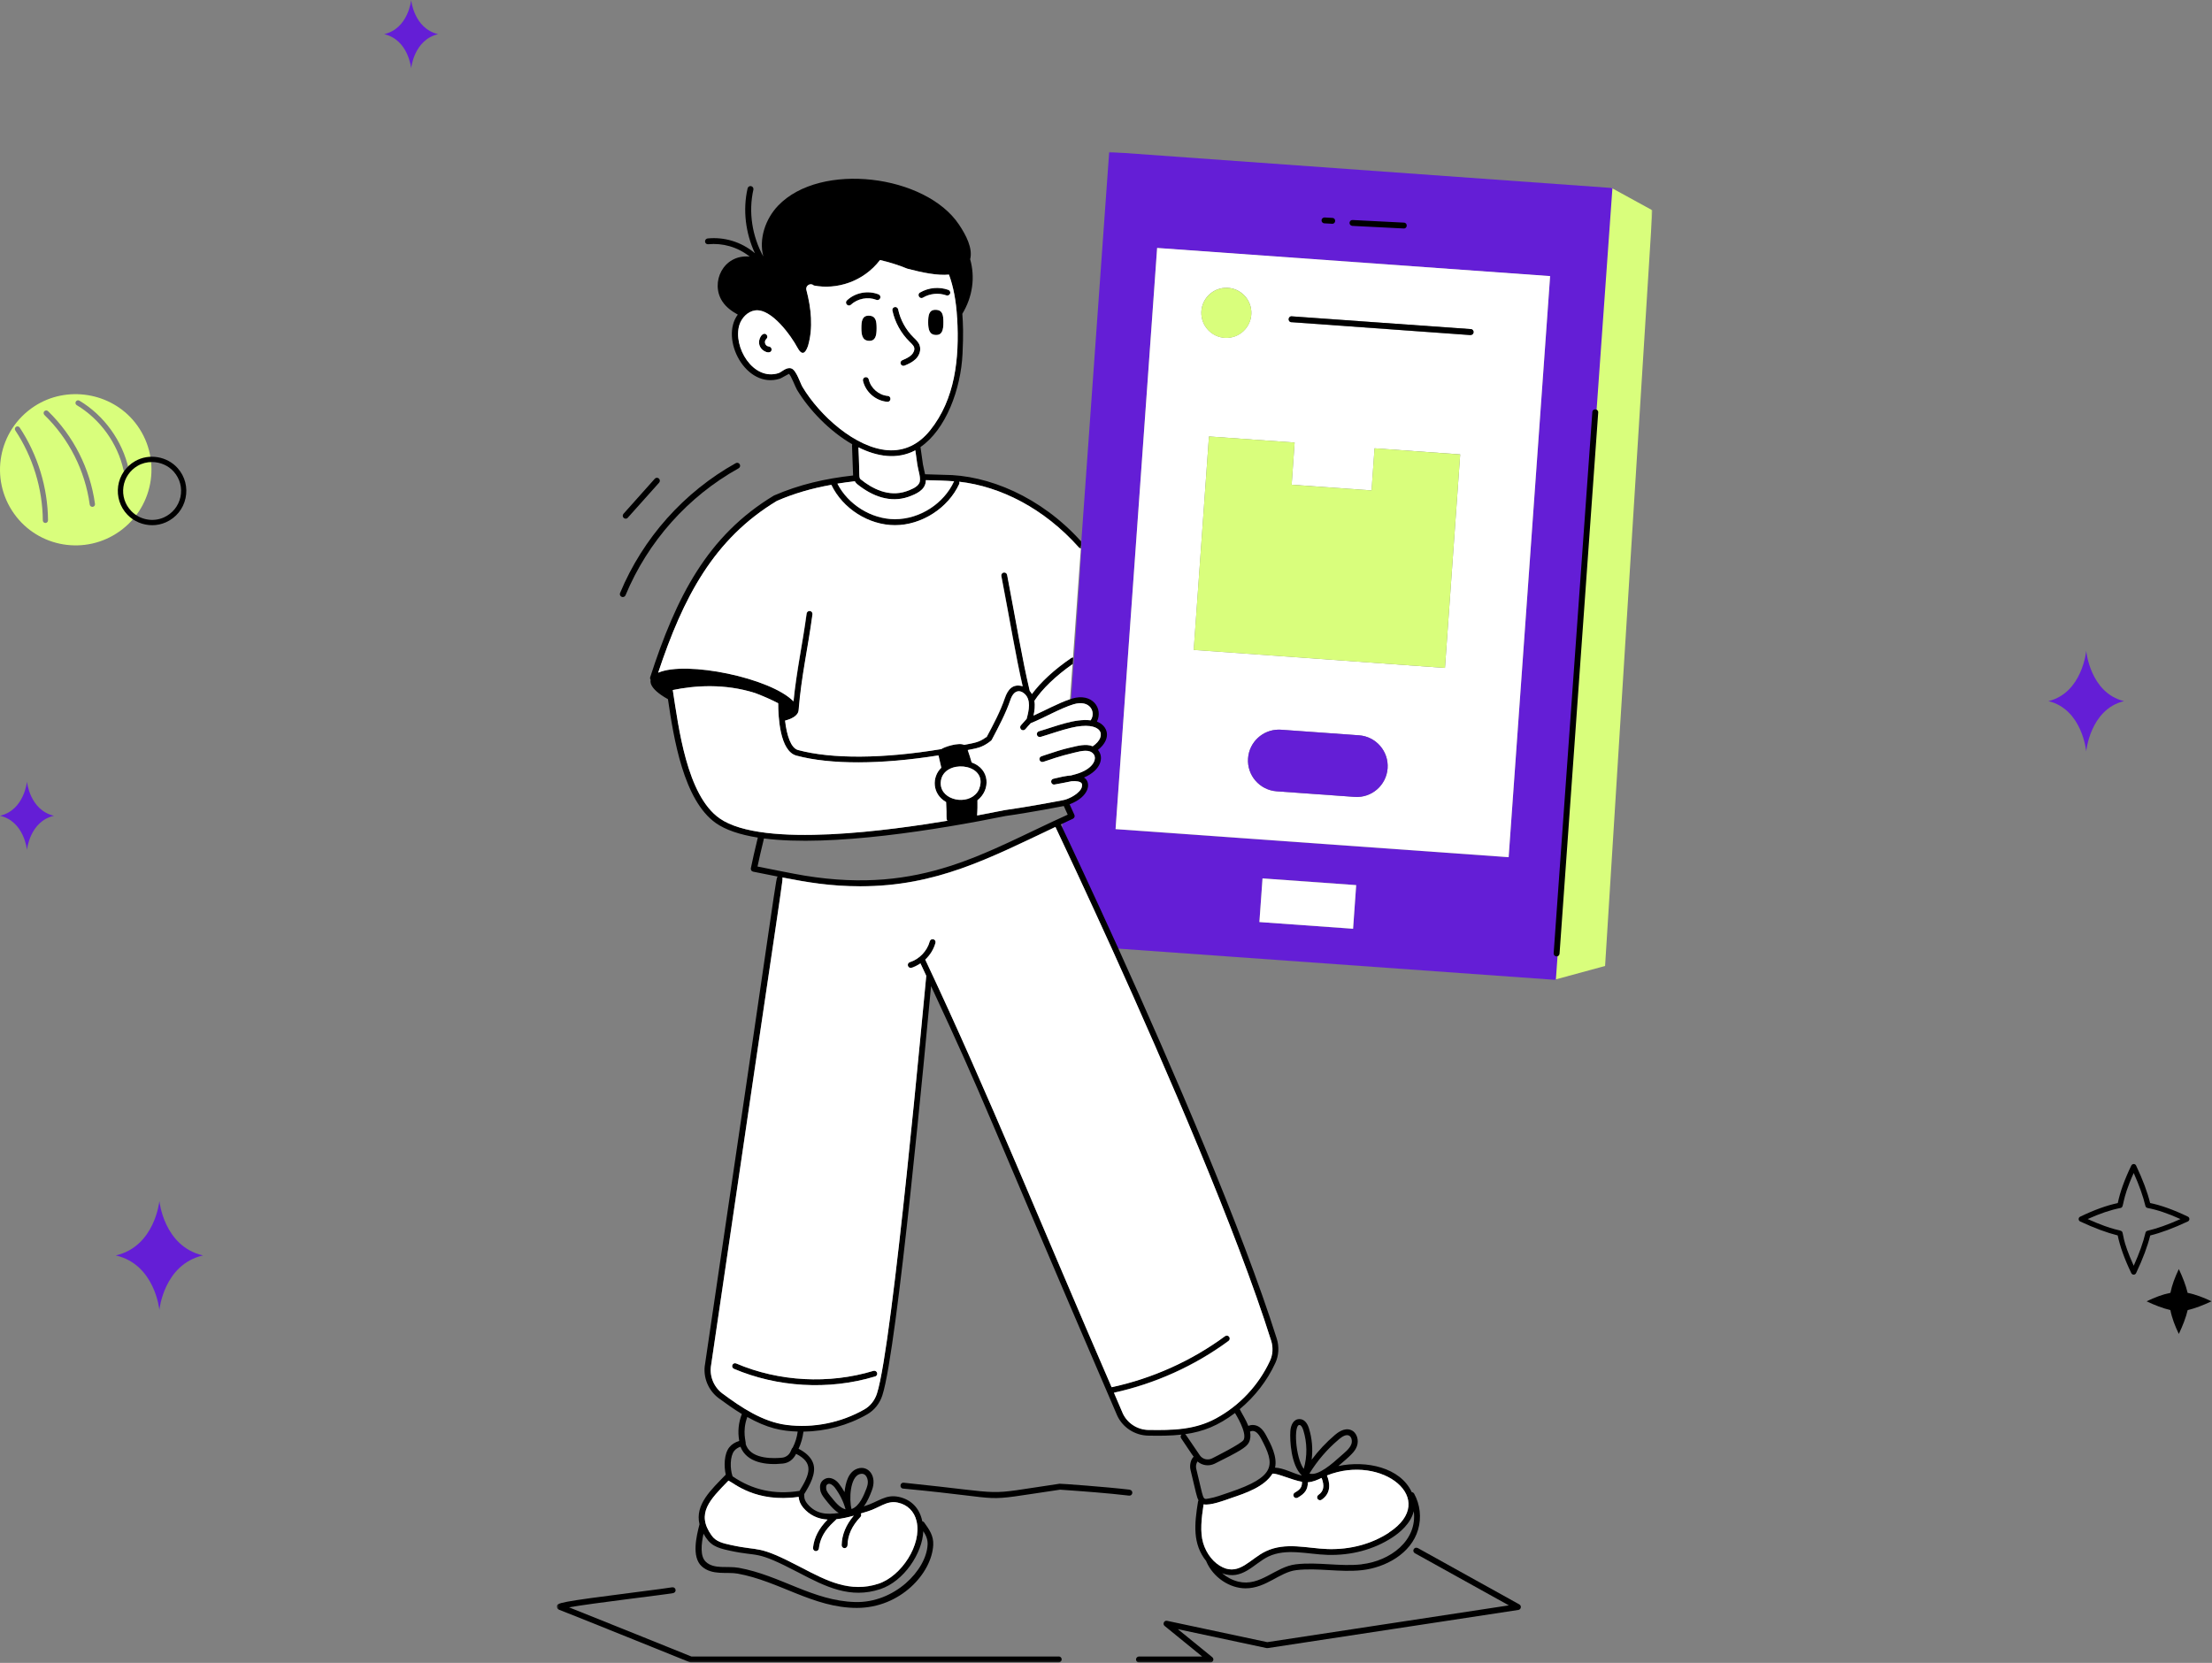 <svg width="1161" height="873" viewBox="0 0 1161 873" fill="none" xmlns="http://www.w3.org/2000/svg">
<rect x="0" y="0" width="1161" height="873" fill="#808080" stroke="none"/>
<path d="M1118.65 668.414C1115.09 661.016 1112.76 654.515 1111.5 648.596C1105.7 647.139 1099.24 644.74 1091.8 641.266C1090.75 640.773 1090.73 639.248 1091.8 638.755C1099.2 635.191 1105.68 632.859 1111.55 631.604C1112.8 625.641 1115.13 619.184 1118.65 611.899C1119.17 610.845 1120.67 610.845 1121.16 611.899C1124.68 619.364 1127.1 625.82 1128.53 631.581C1134.36 632.792 1140.84 635.123 1148.35 638.733C1149.4 639.226 1149.4 640.75 1148.35 641.243C1140.68 644.83 1134.38 647.184 1128.58 648.619C1127.14 654.38 1124.79 660.679 1121.16 668.391C1120.67 669.445 1119.14 669.467 1118.65 668.391V668.414ZM1095.72 639.988C1124.21 652.744 1107.24 636.513 1119.91 664.513C1122.91 657.855 1124.88 652.295 1126.09 647.184C1126.2 646.668 1126.61 646.265 1127.12 646.153C1132.25 644.942 1137.81 642.969 1144.45 640.01C1137.92 637.051 1132.25 635.146 1127.14 634.182C1126.61 634.07 1126.18 633.666 1126.05 633.128C1124.84 628.039 1122.82 622.345 1119.91 615.822C1113.09 630.842 1115.15 633.756 1113 634.182C1107.85 635.191 1102.16 637.096 1095.72 640.01V639.988Z" fill="black"/>
<path d="M1160.74 683.188C1156.43 685.206 1152.24 686.864 1148.23 687.806C1147.29 691.819 1145.61 696.033 1143.59 700.315C1141.55 696.078 1139.94 691.864 1139.16 687.784C1135.14 686.842 1130.95 685.206 1126.67 683.188C1130.91 681.148 1135.1 679.534 1139.18 678.749C1139.98 674.669 1141.58 670.477 1143.59 666.263C1145.61 670.544 1147.27 674.759 1148.21 678.749C1152.29 679.534 1156.5 681.17 1160.74 683.188Z" fill="black"/>
<path d="M70.833 221.767C58.193 205.94 34.973 202.219 18.033 213.315C-0.997 225.78 -5.677 251.381 7.413 269.718C20.113 287.54 44.923 291.687 62.833 278.909C81.293 265.728 85.103 239.678 70.833 221.767ZM23.833 274.56C23.073 274.56 22.473 273.955 22.473 273.193C22.353 256.581 17.223 239.813 8.033 225.981C7.613 225.354 7.793 224.502 8.413 224.076C9.043 223.65 9.893 223.829 10.323 224.457C19.803 238.737 25.093 256.043 25.203 273.171C25.203 273.933 24.593 274.56 23.833 274.56ZM48.643 266.087C48.643 266.087 48.513 266.087 48.463 266.087C47.793 266.087 47.183 265.593 47.093 264.898C44.653 247.076 36.203 230.353 23.293 217.844C22.763 217.306 22.733 216.431 23.273 215.893C23.813 215.355 24.683 215.333 25.223 215.871C38.583 228.828 47.323 246.112 49.853 264.54C49.963 265.302 49.433 265.997 48.693 266.087H48.643ZM66.483 247.883C66.483 247.883 66.283 247.906 66.193 247.906C65.563 247.906 64.983 247.457 64.843 246.83C61.773 232.819 52.593 220.063 40.283 212.71C39.633 212.329 39.413 211.477 39.813 210.827C40.193 210.177 41.043 209.953 41.693 210.356C54.653 218.09 64.313 231.518 67.533 246.269C67.693 247.009 67.223 247.749 66.483 247.906V247.883Z" fill="#D9FE7C"/>
<path d="M79.903 275.726C75.093 275.726 70.273 273.798 66.863 270.212C62.983 266.154 61.243 260.662 62.023 255.147C62.833 249.655 66.052 244.88 70.922 242.1C78.183 237.93 87.793 239.544 93.313 245.844C97.123 250.193 98.593 255.932 97.383 261.536C96.173 267.163 92.433 271.781 87.123 274.179C84.833 275.211 82.373 275.726 79.903 275.726ZM79.722 242.571C77.172 242.571 74.593 243.198 72.313 244.521C68.213 246.875 65.453 250.91 64.783 255.55C64.103 260.213 65.583 264.854 68.883 268.284C73.253 272.857 80.263 274.247 86.003 271.646C90.503 269.606 93.662 265.706 94.703 260.953C95.733 256.201 94.473 251.358 91.243 247.682C88.333 244.342 84.053 242.571 79.773 242.571H79.722Z" fill="black"/>
<path d="M1094.98 341.657C1094.98 341.657 1092.99 363.719 1075.15 368.086C1092.99 372.424 1094.98 394.514 1094.98 394.514C1094.98 394.514 1096.96 372.453 1114.8 368.086C1096.96 363.719 1094.98 341.657 1094.98 341.657Z" fill="#641ED6"/>
<path d="M215.803 0C215.803 0 214.383 14.97 201.643 17.934C214.383 20.878 215.803 35.867 215.803 35.867C215.803 35.867 217.223 20.897 229.963 17.934C217.223 14.97 215.803 0 215.803 0Z" fill="#641ED6"/>
<path d="M83.653 630.481C83.653 630.481 81.363 654.371 60.753 659.1C81.363 663.798 83.653 687.718 83.653 687.718C83.653 687.718 85.943 663.828 106.543 659.1C85.943 654.371 83.653 630.481 83.653 630.481Z" fill="#641ED6"/>
<path d="M14.153 410.341C14.153 410.341 12.743 425.311 0.003 428.274C12.743 431.218 14.153 446.208 14.153 446.208C14.153 446.208 15.573 431.238 28.313 428.274C15.573 425.311 14.153 410.341 14.153 410.341Z" fill="#641ED6"/>
<mask id="mask0_1_51" style="mask-type:luminance" maskUnits="userSpaceOnUse" x="292" y="79" width="576" height="794">
<path d="M867.273 79.748H292.273V872.748H867.273V79.748Z" fill="white"/>
</mask>
<g mask="url(#mask0_1_51)">
<path d="M867.273 110.404L842.453 507.132L816.003 514.33L845.733 98.599L867.273 110.404Z" fill="#D9FE7C"/>
<path d="M582.173 79.748L567.553 284.205V284.281V284.662V284.814V284.967V285.043C567.553 285.043 567.553 285.233 567.553 285.348V285.462V285.728C567.553 285.805 567.553 285.881 567.553 285.957C567.553 286.033 567.553 286.109 567.553 286.185C567.553 286.262 567.553 286.338 567.553 286.452C567.553 286.528 567.553 286.604 567.553 286.719C567.553 286.757 567.553 286.795 567.553 286.871V287.023C567.553 287.023 567.553 287.099 567.553 287.176C567.553 287.442 567.513 287.747 567.483 288.051C567.483 288.204 567.483 288.356 567.483 288.508C567.483 288.775 567.483 289.041 567.443 289.308C567.443 289.46 567.443 289.575 567.443 289.727C567.443 289.727 567.443 289.803 567.443 289.841C567.443 289.955 567.443 290.07 567.443 290.184C567.403 290.869 567.323 291.669 567.283 292.507C567.283 292.659 567.283 292.812 567.283 293.002C567.213 294.03 567.133 295.173 567.023 296.467C567.023 296.582 567.023 296.734 567.023 296.848C567.023 297.229 566.983 297.648 566.943 298.067C566.943 298.448 566.903 298.866 566.873 299.285C566.873 299.438 566.873 299.59 566.873 299.742C566.873 300.199 566.793 300.656 566.753 301.113C566.753 301.532 566.683 301.989 566.683 302.446C566.683 302.636 566.683 302.865 566.643 303.055C566.643 303.208 566.643 303.398 566.643 303.55C566.643 304.007 566.563 304.464 566.523 304.921C566.523 305.264 566.493 305.645 566.453 305.988C566.453 306.254 566.453 306.521 566.413 306.787C566.413 306.978 566.413 307.168 566.373 307.358C566.373 307.663 566.373 307.93 566.303 308.234C566.303 308.615 566.263 308.996 566.223 309.415C566.143 310.557 566.073 311.738 565.953 312.956C565.953 313.033 565.953 313.109 565.953 313.147C565.953 313.566 565.883 314.023 565.883 314.48C565.843 315.089 565.803 315.698 565.763 316.308C565.763 316.612 565.723 316.955 565.693 317.26C565.653 317.945 565.573 318.63 565.533 319.354C565.533 319.811 565.463 320.306 565.423 320.801C565.343 321.867 565.273 322.972 565.193 324.114C565.193 324.571 565.123 325.066 565.083 325.561C565.083 325.714 565.083 325.828 565.083 325.98C565.043 326.628 565.003 327.313 564.923 327.998C564.893 328.76 564.813 329.56 564.773 330.359C564.773 330.931 564.703 331.464 564.663 332.035C564.663 332.34 564.623 332.644 564.583 332.987C564.583 333.52 564.513 334.053 564.473 334.586C564.433 335.348 564.353 336.072 564.323 336.871C564.323 337.214 564.283 337.519 564.243 337.861C564.243 338.204 564.203 338.547 564.163 338.89C564.163 339.232 564.133 339.575 564.093 339.918C564.093 340.261 564.053 340.603 564.013 340.946C564.013 341.289 563.973 341.631 563.943 342.012C563.713 344.945 563.523 348.029 563.293 351.228C563.253 351.875 563.213 352.561 563.143 353.208C563.143 353.322 563.143 353.398 563.143 353.513C563.103 354.198 563.023 354.922 562.983 355.607C562.983 355.683 562.983 355.76 562.983 355.874C562.953 356.597 562.873 357.321 562.833 358.082C562.683 360.177 562.533 362.309 562.373 364.556C562.303 365.432 562.263 366.27 562.183 367.146C562.183 367.679 562.113 368.25 562.073 368.821C562.563 368.669 563.063 368.517 563.553 368.364C574.143 365.127 578.293 374.457 573.913 379.712L573.683 379.903C582.623 383.825 581.293 388.776 574.023 393.536C579.163 396.354 577.833 404.998 564.283 408.426C563.823 408.54 563.363 408.654 562.873 408.768C567.063 408.464 570.823 409.301 569.873 413.643C569.073 417.07 563.713 420.497 559.793 421.449C560.813 423.734 561.883 426.133 563.023 428.57C561.233 429.408 559.443 430.246 557.653 431.084L557.543 432.874V433.293L557.313 436.453C565.723 454.199 575.473 475.258 585.783 497.954L587.543 498.068L816.613 514.443L817.483 502.219L838.003 215.05L846.303 98.712L582.173 79.748ZM710.183 487.596L661.003 484.055L662.643 461.13L711.823 464.671L710.183 487.596ZM791.833 450.048L585.523 435.311L607.333 130.205L813.603 144.981L791.833 450.048Z" fill="#641ED6"/>
<path d="M662.653 461.173L661.013 484.077L710.183 487.594L711.813 464.69L662.653 461.173Z" fill="white"/>
<path d="M607.333 130.167L585.523 435.272L791.833 450.01L813.603 144.942L607.333 130.167ZM642.843 151.112C650.113 150.655 656.323 156.176 656.773 163.412C657.233 170.647 651.713 176.93 644.483 177.349C637.213 177.806 631.003 172.285 630.553 165.049C630.093 157.776 635.613 151.569 642.843 151.112ZM728.303 403.36C727.653 412.271 719.923 419.012 710.983 418.364L670.063 415.432C661.153 414.785 654.413 407.054 655.063 398.105C655.673 389.575 662.793 383.063 671.203 383.063C671.583 383.063 672.003 383.063 672.383 383.101L713.303 386.034C722.213 386.681 728.943 394.411 728.303 403.36ZM758.413 350.656L626.553 341.212L634.543 229.14L679.503 232.338L677.943 254.464L719.893 257.472L721.453 235.347L766.403 238.546L758.413 350.618V350.656ZM771.883 175.902C770.213 175.902 786.803 176.969 677.793 169.162C675.733 169.01 676.003 165.887 678.013 166.077L772.003 172.78C773.973 172.932 773.863 175.864 771.883 175.864V175.902Z" fill="white"/>
<path d="M766.403 238.584L758.413 350.656L626.513 341.212L634.543 229.14L679.503 232.338L677.943 254.502L719.853 257.472L721.453 235.347L766.403 238.584Z" fill="#D9FE7C"/>
<path d="M728.303 403.361C727.653 412.272 719.923 419.012 710.983 418.365L670.063 415.432C661.153 414.785 654.413 407.054 655.063 398.105C655.673 389.575 662.793 383.063 671.203 383.063C671.583 383.063 672.003 383.063 672.383 383.102L713.303 386.034C722.213 386.681 728.943 394.412 728.303 403.361Z" fill="#641ED6"/>
<path d="M644.483 177.388C637.213 177.845 631.003 172.323 630.553 165.088C630.093 157.815 635.613 151.607 642.843 151.15C650.113 150.693 656.323 156.215 656.773 163.451C657.233 170.686 651.713 176.969 644.483 177.388Z" fill="#D9FE7C"/>
<path d="M326.873 313.451C327.483 313.451 328.053 313.109 328.323 312.499C340.003 284.358 361.053 260.671 387.663 245.858C388.423 245.439 388.693 244.487 388.273 243.763C387.853 243.001 386.903 242.735 386.173 243.154C358.963 258.348 337.413 282.53 325.463 311.319C325.043 312.347 325.803 313.451 326.913 313.451H326.873Z" fill="black"/>
<path d="M329.503 271.792L345.943 253.398C346.513 252.751 346.443 251.799 345.833 251.228C345.183 250.657 344.233 250.695 343.663 251.342L327.253 269.735C326.683 270.383 326.723 271.335 327.373 271.906C328.013 272.477 328.963 272.439 329.543 271.792H329.503Z" fill="black"/>
<path d="M695.103 117.258C695.523 117.258 693.583 117.182 699.253 117.486C701.233 117.486 701.313 114.516 699.333 114.402L695.263 114.173C694.423 114.135 693.663 114.783 693.623 115.621C693.583 116.458 694.233 117.22 695.073 117.258H695.103Z" fill="black"/>
<path d="M709.803 118.591C746.833 120.457 734.083 119.81 736.823 119.962C738.803 119.962 738.883 116.992 736.903 116.878L709.953 115.507C709.073 115.431 708.393 116.116 708.313 116.954C708.283 117.792 708.923 118.515 709.803 118.591Z" fill="black"/>
<path d="M677.793 169.163C675.733 169.011 676.003 165.888 678.013 166.079L771.993 172.781C773.973 172.933 773.863 175.865 771.883 175.865C770.213 175.865 786.803 176.932 677.793 169.125V169.163Z" fill="black"/>
<path d="M480.573 188.546C478.863 190.184 476.733 191.136 474.793 191.936C474.033 192.278 473.113 191.936 472.773 191.136C472.433 190.336 472.773 189.46 473.573 189.118C475.323 188.356 477.113 187.594 478.403 186.338C479.393 185.348 480.233 183.748 479.773 182.339C479.553 181.692 479.323 181.235 477.343 179.331C472.893 174.951 469.693 169.163 468.393 163.032C468.203 162.194 468.743 161.395 469.573 161.204C470.413 161.052 471.213 161.547 471.403 162.385C472.543 167.906 475.443 173.162 479.473 177.122C480.803 178.417 482.133 179.635 482.713 181.425C483.473 183.748 482.633 186.566 480.543 188.584L480.573 188.546Z" fill="black"/>
<path d="M465.653 210.937C459.603 210.442 454.273 205.796 452.943 199.894C452.753 199.056 453.283 198.218 454.123 198.028C454.963 197.837 455.793 198.371 455.983 199.208C457.013 203.778 461.283 207.472 465.963 207.853C467.973 208.005 467.753 211.09 465.733 210.937H465.653Z" fill="black"/>
<path d="M460.103 172.323C460.103 175.979 459.603 179.064 456.103 178.911C452.713 178.797 452.103 175.979 452.103 172.323C452.103 168.668 452.443 165.583 456.103 165.697C459.793 165.812 460.103 168.668 460.103 172.323Z" fill="black"/>
<path d="M404.983 183.596C404.753 186.223 399.883 184.929 398.663 181.349C397.483 177.807 400.563 173.771 402.353 175.751C402.923 176.398 402.893 177.35 402.243 177.922C400.753 179.254 401.593 181.768 403.573 181.92C404.413 181.996 405.053 182.758 404.983 183.596Z" fill="black"/>
<path d="M498.693 154.12C498.393 154.92 497.513 155.339 496.713 155.073C492.683 153.625 488.113 154.082 484.423 156.253C482.673 157.281 481.113 154.616 482.863 153.587C487.313 150.96 492.873 150.427 497.743 152.178C498.543 152.483 498.963 153.359 498.693 154.159V154.12Z" fill="black"/>
<path d="M461.963 156.519C461.663 157.319 460.743 157.7 459.943 157.395C455.533 155.644 450.053 156.71 446.623 159.947C446.013 160.518 445.023 160.518 444.453 159.871C443.883 159.261 443.883 158.271 444.533 157.7C448.873 153.587 455.573 152.331 461.123 154.539C461.923 154.844 462.303 155.758 462.003 156.558L461.963 156.519Z" fill="black"/>
<path d="M495.153 169.277C495.153 172.932 494.663 176.017 491.163 175.865C487.773 175.75 487.163 172.932 487.163 169.277C487.163 165.621 487.503 162.536 491.163 162.65C494.853 162.765 495.153 165.621 495.153 169.277Z" fill="black"/>
<path d="M744.093 812.733C743.333 812.314 742.423 812.581 742.003 813.342C741.583 814.104 741.853 815.018 742.613 815.437L791.943 842.817L665.153 862.124L612.583 850.928C610.983 850.585 610.033 852.642 611.293 853.632L630.973 869.664H597.813C596.973 869.664 596.253 870.35 596.253 871.225C596.253 872.101 596.943 872.787 597.813 872.787H635.313C636.753 872.787 637.403 870.959 636.303 870.045L618.213 855.308L664.813 865.247C664.813 865.247 665.193 865.285 665.383 865.247L796.933 845.216C798.373 844.988 798.723 843.045 797.463 842.322L744.173 812.733H744.093Z" fill="black"/>
<path d="M555.713 869.663H362.883C358.353 867.836 312.983 849.519 298.663 843.844C311.383 841.598 348.303 837.295 353.333 836.381C354.163 836.228 354.733 835.429 354.583 834.591C354.433 833.753 353.633 833.182 352.793 833.334C350.663 833.715 343.243 834.667 334.643 835.771C292.543 841.141 292.503 841.522 292.273 843.349C292.193 844.073 292.763 844.873 293.413 845.101C296.723 846.282 361.323 872.367 361.973 872.634C362.163 872.71 362.353 872.748 362.543 872.748H555.683C556.513 872.748 557.243 872.063 557.243 871.187C557.243 870.311 556.553 869.625 555.683 869.625L555.713 869.663Z" fill="black"/>
<path d="M592.943 782.077C579.693 780.516 556.663 778.879 556.133 778.955C513.353 785.238 532.763 784.438 474.333 778.422C472.283 778.231 471.973 781.278 473.993 781.506C533.903 787.18 510.423 788.818 556.403 782.077C568.853 782.953 580.953 783.829 592.603 785.2C593.443 785.314 594.203 784.705 594.313 783.829C594.423 782.991 593.823 782.23 592.943 782.115V782.077Z" fill="black"/>
<path d="M459.333 722.632C434.753 730.096 407.723 728.192 385.223 718.634C384.423 718.291 384.083 717.377 384.393 716.616C384.733 715.816 385.643 715.473 386.403 715.816C408.823 725.374 435.093 726.783 458.423 719.7C459.263 719.472 460.103 719.929 460.363 720.728C460.633 721.528 460.133 722.404 459.333 722.67V722.632Z" fill="black"/>
<path d="M742.193 784.134C741.923 783.677 741.473 783.41 740.973 783.372C734.963 770.387 717.073 766.578 702.453 769.663C709.273 763.837 711.173 762.047 712.203 759.229C713.303 756.22 712.313 752.108 709.113 750.775C705.463 749.29 701.803 752.374 700.623 753.364C696.063 757.249 691.983 761.59 688.443 766.35C689.133 760.828 688.673 755.192 687.003 749.823C686.053 746.776 684.333 745.063 682.163 745.025C678.933 744.91 677.443 748.185 677.253 751.422C676.953 756.259 677.563 769.054 683.193 774.537C683.193 774.537 683.193 774.614 683.193 774.652C678.593 773.547 674.023 770.729 669.223 770.501C670.523 764.751 666.982 758.086 664.652 753.783C663.782 752.146 662.753 750.47 661.113 749.29C659.293 747.995 657.003 747.766 655.213 748.604C653.843 745.177 651.983 742.397 650.683 739.807C658.563 733.258 665.033 724.994 669.373 715.588C671.203 711.589 671.473 707.02 670.103 702.717C651.983 645.252 614.983 559.798 586.963 497.917C586.853 497.65 586.743 497.422 586.623 497.155C573.793 468.937 561.233 442.09 556.933 433.141C556.893 433.026 556.823 432.912 556.783 432.798C556.863 432.798 556.893 432.722 556.973 432.722C558.533 431.96 560.053 431.275 563.143 429.828C563.943 429.447 564.242 428.533 563.902 427.771C563.022 425.867 562.183 424.039 561.393 422.25C571.783 418.327 572.993 410.825 568.963 408.198C577.913 404.313 579.393 397.763 576.533 394.031C576.463 393.917 576.343 393.841 576.273 393.727C583.923 387.52 581.253 380.893 575.743 378.837C579.093 372.021 573.413 363.529 562.643 366.765C562.343 366.842 562.033 366.956 561.733 367.07C555.643 369.088 548.603 372.973 542.543 375.676C543.083 373.277 543.463 370.535 543.003 367.946C547.033 361.739 554.273 354.808 563.023 348.677L563.293 345.173C562.983 345.173 562.643 345.25 562.343 345.44C553.513 351.457 546.313 358.083 541.713 364.366C541.363 363.757 540.983 363.224 540.563 362.729C536.493 345.592 533.603 327.39 528.693 301.799C528.543 300.961 527.703 300.428 526.863 300.581C526.023 300.733 525.493 301.571 525.643 302.408C530.323 326.704 533.073 343.879 536.833 360.292C531.623 358.768 529.033 362.005 527.473 366.537C525.113 373.506 521.423 380.398 517.953 386.91C517.803 386.948 517.653 387.025 517.503 387.139C513.923 389.804 511.223 390.033 506.123 391.061C503.263 389.614 495.503 392.204 494.163 393.27C463.673 398.335 436.843 398.563 418.953 393.765C415.223 392.737 413.053 386.225 412.133 378.304C415.143 377.542 419.023 375.905 419.253 372.82C420.743 354.579 424.053 340.908 426.523 322.515C426.643 321.677 426.033 320.878 425.193 320.763C424.353 320.649 423.553 321.259 423.443 322.096C421.193 338.738 418.233 351.647 416.553 368.212C404.673 355.95 360.333 346.697 345.523 353.17C358.693 313.566 374.683 282.987 407.873 262.956C416.783 259.11 425.843 256.445 436.423 254.541C442.363 266.993 455.993 275.714 469.843 275.714C483.703 275.714 497.673 266.841 503.533 254.122C503.723 253.741 503.723 253.284 503.533 252.903C525.153 255.34 548.063 266.879 566.303 287.366C566.563 287.671 566.903 287.861 567.323 287.9L567.402 287.024V286.871C567.402 286.871 567.402 286.795 567.402 286.719C567.402 286.643 567.402 286.529 567.402 286.452C567.402 286.376 567.402 286.3 567.402 286.186C567.402 286.11 567.402 286.034 567.402 285.957C567.402 285.881 567.402 285.805 567.402 285.729V285.462V285.348V285.043V284.967V284.815V284.663V284.32V284.282V284.206C546.242 260.71 518.523 249.285 495.383 249.285C495.383 249.285 491.233 249.133 485.523 248.981C485.183 247 484.613 245.096 484.423 243.84C484.423 243.687 484.423 243.687 483.123 234.7C496.453 225.523 504.333 204.388 505.203 185.614C505.703 175.218 505.473 169.924 505.093 164.745C510.493 155.796 511.903 145.667 509.203 136.108C510.683 130.32 506.993 123.351 503.343 117.906C485.903 91.744 430.672 84.661 408.402 107.967C401.712 114.973 398.203 125.446 400.643 134.661C394.783 124.075 392.763 111.356 395.423 99.589C395.613 98.751 395.083 97.913 394.243 97.723C393.413 97.532 392.573 98.065 392.383 98.903C389.793 110.213 391.313 122.399 396.223 132.948C388.993 126.817 379.973 124.341 371.443 125.179C370.613 125.255 369.963 126.017 370.043 126.855C370.113 127.692 370.873 128.34 371.713 128.226C379.213 127.502 387.053 129.597 393.483 134.699C379.513 133.405 372.703 148.409 379.103 158.195C381.073 161.242 384.013 163.374 387.243 165.164C377.693 177.921 391.503 204.54 409.393 198.79C410.163 198.523 413.963 196.238 414.083 196.276C415.143 197 417.463 203.207 418.303 204.616C424.623 215.165 435.473 226.437 447.273 233.215C447.123 234.434 447.233 233.939 447.763 249.628C433.183 251.266 419.673 254.312 406.233 260.138C371.103 281.312 354.853 313.604 341.263 355.531C341.113 355.988 341.223 356.483 341.493 356.864C341.603 357.169 339.663 360.977 350.583 367.07C353.593 387.481 358.733 420.193 375.783 432.151C380.853 435.692 388.233 438.205 397.753 439.729C396.223 446.126 394.823 452.067 394.093 455.837C393.943 456.675 394.473 457.474 395.313 457.627C395.423 457.627 401.673 458.922 408.293 460.216C407.073 460.978 409.473 449.972 370.073 716.045C368.823 722.823 371.633 729.906 377.233 734.057C381.043 736.875 385.073 739.731 389.373 742.359C387.663 746.738 387.093 751.46 388.003 756.487C385.763 757.172 383.973 758.315 382.753 759.876C380.013 763.38 379.933 769.739 380.923 774.195C373.423 781.963 364.633 789.808 367.143 800.242C365.583 806.335 362.843 817.341 368.323 822.329C373.773 827.242 381.573 825.147 387.093 826.137C408.983 830.06 426.873 844.15 449.743 844.15C472.623 844.15 489.063 825.947 489.823 811.095C490.053 806.259 487.773 803.06 485.073 799.29C484.803 798.947 484.463 798.719 484.083 798.681C482.673 791.598 478.023 787.18 471.713 785.847C464.663 784.362 461.162 788.475 453.402 790.836C455.412 788.132 456.713 784.857 457.623 782.42C460.483 775.032 455.833 769.13 450.123 770.996C445.333 772.557 443.803 778.307 443.273 783.372C442.473 781.925 441.523 780.516 440.453 779.069C438.743 776.746 435.663 775.071 433.073 776.365C430.063 777.85 430.333 780.707 430.483 781.887C430.673 783.791 431.743 785.352 432.843 786.761C434.973 789.427 437.223 792.512 440.233 794.301C433.913 795.292 428.273 794.873 423.823 789.579C421.613 786.952 422.263 785.124 422.073 784.438C424.893 779.907 428.773 773.319 426.713 767.987C425.613 765.055 422.983 762.58 419.143 760.6C420.473 757.744 421.313 754.735 421.693 751.613C433.303 751.46 444.913 748.376 455.113 742.549C458.923 740.379 461.773 736.799 463.143 732.458C470.983 708.276 486.133 544.68 488.683 517.719C518.223 581.162 513.583 574.003 586.393 743.197C589.293 749.48 595.683 753.593 602.693 753.707C608.473 753.821 614.373 753.821 620.123 753.174C619.623 753.669 619.513 754.469 619.933 755.078L625.373 763.189L626.513 764.789C625.223 765.893 624.153 768.939 624.883 771.796C627.773 783.677 628.043 785.847 629.063 787.675C628.953 787.866 628.843 788.094 628.803 788.323C626.893 800.128 625.833 810.562 633.143 819.625C633.143 819.702 633.143 819.778 633.173 819.816C636.793 828.194 645.433 833.868 653.733 833.868C664.583 833.868 671.583 825.338 680.453 824.309C691.643 822.977 703.443 825.642 715.053 824.309C726.973 822.938 740.633 815.817 744.323 802.984C746.153 796.701 745.353 789.808 742.193 784.096V784.134ZM421.163 203.055C420.053 201.227 418.003 194.372 415.413 193.42C412.783 192.468 410.353 195.286 408.633 195.858C395.273 200.123 384.503 181.996 388.083 170.534C389.183 166.954 392.343 163.527 396.223 162.956C405.053 161.661 415.523 176.893 418.423 182.263C420.893 186.985 422.723 185.576 424.093 181.577C426.873 172.095 425.763 161.737 423.253 152.217C422.643 149.932 425.423 148.218 427.133 149.856C439.053 152.217 453.133 147.952 461.893 136.489C466.723 137.594 471.523 139.079 476.203 141.021C484.003 143.077 491.883 144.715 498.083 144.144C500.413 150.503 501.853 158.043 502.353 166.954C503.573 188.089 501.282 209.453 488.152 225.827C482.102 233.367 474.673 236.833 466.003 236.262C449.103 235.081 430.253 218.249 421.123 202.979L421.163 203.055ZM482.483 253.627C481.413 255.873 477.723 257.206 475.783 257.892C466.383 261.167 457.583 256.368 451.843 251.723C450.543 250.732 451.343 250.123 450.543 234.853C460.253 239.689 470.753 241.517 480.423 236.414C480.803 239.232 481.453 243.764 481.493 244.03C481.943 247.115 483.623 251.38 482.483 253.627ZM448.683 252.675C449.023 253.246 449.403 253.779 449.933 254.198C457.853 260.595 467.293 264.175 476.843 260.862C481.073 259.339 485.483 257.32 485.943 252.827C485.943 252.598 485.943 252.332 485.943 252.103C490.853 252.218 496.683 252.37 500.823 252.713C500.823 252.751 500.753 252.789 500.753 252.827C495.533 264.213 483.093 272.629 469.693 272.629C457.363 272.553 445.213 264.975 439.583 253.969C442.473 253.512 445.753 253.055 448.713 252.713L448.683 252.675ZM702.603 755.725C704.893 753.783 706.643 753.098 707.933 753.631C709.423 754.24 709.873 756.525 709.273 758.163C708.353 760.676 705.763 762.58 703.333 764.751C699.523 768.178 691.833 775.071 687.263 773.623C691.413 766.883 696.553 760.866 702.603 755.763V755.725ZM682.093 748.147C682.923 748.147 683.653 749.518 684.033 750.775C686.123 757.401 686.203 764.522 684.293 771.186C679.773 764.903 678.973 747.652 682.093 748.147ZM519.253 389.576C520.963 388.281 520.313 388.586 520.733 388.015C524.233 381.389 527.853 374.572 530.293 367.489C532.113 362.119 535.313 362.158 537.633 364.176C541.253 367.299 540.033 373.011 538.813 377.428L535.813 380.817C534.933 381.807 535.653 383.407 536.953 383.407C538.133 383.407 538.393 382.341 540.943 379.713C547.643 377.047 556.633 371.83 563.443 369.774C572.083 367.184 575.353 373.887 572.423 378.19C563.973 377.162 554.083 381.389 545.283 383.94C544.453 384.168 543.993 385.044 544.223 385.844C544.453 386.682 545.323 387.139 546.123 386.91C551.453 385.349 556.782 383.369 562.152 382.112C578.402 378.228 581.563 386.301 573.493 391.823C569.993 390.338 565.573 391.594 561.613 392.508C557.623 393.384 552.823 394.983 548.603 396.392L546.583 397.078C545.783 397.344 545.323 398.22 545.593 399.02C545.853 399.82 546.733 400.277 547.533 400.01C550.883 398.944 555.523 397.116 563.973 395.136C567.673 394.26 571.853 393.194 573.983 395.974C575.893 398.449 573.833 403.818 564.623 406.446C564.283 406.56 562.373 407.093 562.113 407.131C561.503 407.246 559.903 407.131 553.623 408.693L552.863 408.883C550.923 409.34 551.533 412.272 553.513 411.891C556.363 411.32 559.443 410.863 562.413 410.178C565.003 409.987 566.873 410.33 567.553 411.13C567.703 411.282 568.123 411.777 567.783 413.186C567.093 416.195 561.313 419.66 557.353 420.231C556.363 420.46 537.753 423.925 527.323 425.334C522.943 426.21 518.033 427.162 512.823 428.152C513.043 425.41 513.043 422.783 513.013 420.155C520.013 414.671 519.593 403.742 509.963 400.315C509.353 398.144 508.672 395.974 507.902 393.803C512.432 392.889 515.293 392.546 519.253 389.576ZM514.493 412.234C514.223 412.996 514.072 415.052 511.902 417.109C505.962 422.935 492.373 419.431 493.863 409.797C495.653 398.677 516.853 400.505 514.493 412.196V412.234ZM377.723 429.637C360.413 417.527 356.183 381.579 353.143 362.272C364.713 359.873 380.353 358.768 396.343 363.833C400.493 365.394 404.523 367.146 408.483 369.203C408.483 376.362 409.323 394.336 418.033 396.697C435.963 401.495 462.493 401.381 492.603 396.583C492.793 397.763 492.683 396.621 494.093 403.057C489.063 407.855 489.183 416.88 496.603 421.069C497.093 429.333 496.453 429.485 497.253 430.894C469.613 435.464 400.603 445.669 377.693 429.637H377.723ZM397.593 454.923C398.363 451.153 399.613 445.822 400.983 440.186C436.313 444.755 492.793 435.502 527.853 428.381C539.843 426.743 558.043 423.24 558.343 423.163C559.033 424.649 559.672 426.134 560.402 427.695C517.232 447.155 484.083 469.737 422.453 459.721C416.973 458.845 402.353 455.875 397.593 454.923ZM484.573 803.822C485.983 805.992 487.013 808.163 486.863 810.943C486.213 824.385 469.463 841.636 448.833 841.065C426.603 840.456 409.663 827.051 387.743 823.091C381.873 822.024 374.873 824.005 370.533 820.006C367.333 817.112 368.093 810.562 369.243 805.193C372.623 811.286 375.823 812.542 382.863 814.066C399.003 817.607 395.843 813.418 419.143 825.604C433.453 833.106 446.283 839.504 462.043 834.287C474.373 830.212 484.233 815.398 484.613 803.746L484.573 803.822ZM451.193 773.928C452.833 773.395 454.163 773.966 454.923 775.528C455.723 777.203 455.683 779.031 454.843 781.278C453.433 784.895 451.153 790.836 446.933 792.245C445.593 787.104 446.163 775.528 451.193 773.89V773.928ZM436.152 785.847C435.162 784.553 433.793 783.106 433.643 781.582C433.493 779.945 433.763 779.526 434.553 779.107C435.663 778.574 437.303 779.831 438.093 780.859C440.873 784.629 442.703 788.323 443.803 792.397C440.803 791.674 438.362 788.589 436.152 785.809V785.847ZM434.363 797.805C429.763 802.489 427.283 807.249 426.713 812.657C426.643 813.494 427.253 814.256 428.083 814.37C428.923 814.446 429.683 813.837 429.803 812.999C430.793 803.708 438.213 798.871 439.013 797.615C442.173 797.272 445.173 796.586 448.113 795.749C444.033 800.547 441.863 805.726 441.753 811.248C441.753 812.085 442.403 812.809 443.273 812.809C444.113 812.809 444.793 812.123 444.833 811.286C444.953 805.954 447.153 801.118 451.613 796.434C452.103 795.939 452.143 795.177 451.803 794.606C452.103 794.53 454.693 793.692 455.413 793.502C461.623 791.636 465.423 787.637 471.213 788.894C476.273 789.96 479.893 793.502 481.073 798.643C483.963 810.981 473.083 827.508 461.093 831.469C446.323 836.343 433.983 829.983 420.623 822.977C397.063 810.638 399.693 814.713 383.593 811.133C379.443 810.219 375.823 809.42 373.503 806.107C365.243 794.53 372.663 787.371 382.373 777.355C385.303 778.65 396.643 789.084 419.213 785.886C419.333 787.828 420.133 789.808 421.613 791.56C424.893 795.444 429.262 797.538 434.402 797.805H434.363ZM419.603 782.725C406.503 784.781 395.013 782.268 384.503 775.071C383.093 771.034 383.133 764.56 385.343 761.742C386.103 760.79 387.202 760.029 388.652 759.533C391.882 767.873 402.013 769.32 410.883 768.368C413.813 768.064 416.283 766.426 417.843 763.265C427.253 767.987 425.153 773.814 419.633 782.725H419.603ZM392.233 743.92C402.813 749.861 410.233 751.308 418.683 751.575C418.303 754.507 417.433 757.363 416.063 760.029C415.643 760.371 415.753 760.295 414.763 762.428C413.923 763.989 412.333 765.093 410.503 765.284C406.883 765.665 394.823 766.388 391.733 759.038C391.583 758.734 391.503 758.391 391.393 758.048C391.693 757.096 389.373 751.651 392.233 743.92ZM602.803 750.661C597.013 750.584 591.683 747.157 589.293 741.978L584.643 731.125C606.193 726.403 626.973 717.035 644.783 703.935C645.473 703.44 645.623 702.45 645.133 701.764C644.633 701.079 643.643 700.927 642.963 701.422C625.333 714.407 604.743 723.623 583.423 728.231C547.033 644.529 518.943 574.383 485.603 503.743C488.153 501.344 490.053 498.297 490.973 494.946C491.193 494.108 490.703 493.271 489.863 493.042C489.023 492.814 488.193 493.309 487.963 494.147C486.633 499.211 482.523 503.476 477.533 505.076C475.853 505.609 476.243 508.084 477.993 508.084C479.013 508.084 481.833 506.599 483.093 505.723C483.733 507.132 484.803 509.341 486.133 512.235C485.073 522.212 468.553 705.953 460.253 731.544C459.113 735.124 456.753 738.094 453.633 739.884C441.333 746.891 426.872 749.785 412.902 748.033C400.222 746.434 388.843 738.703 379.173 731.544C374.533 728.079 372.173 722.214 373.233 716.502C412.253 450.391 411.183 461.549 410.503 460.597C423.973 463.225 435.893 465.243 451.533 465.243C491.353 465.243 518.793 450.772 553.923 434.093C558.233 443.08 570.373 468.975 583.733 498.412C611.743 560.255 648.933 646.09 667.093 703.63C668.233 707.21 668.043 710.98 666.523 714.255C660.543 727.165 650.463 737.942 638.083 744.568C627.123 750.508 615.593 750.813 602.763 750.584L602.803 750.661ZM622.023 752.945C631.613 751.575 639.343 748.49 648.213 741.826C648.553 742.473 654.683 752.146 652.743 755.916C651.793 757.858 636.603 765.436 636.143 765.665C633.903 766.769 631.233 766.122 629.793 764.103C622.103 752.945 622.633 753.326 622.023 752.984V752.945ZM627.883 771.11C627.543 769.777 627.813 768.406 628.533 767.264C631.003 769.435 634.513 769.892 637.513 768.444C650.153 762.161 654.223 759.876 655.483 757.325C656.393 755.535 656.473 753.555 656.093 751.575C658.723 750.356 660.543 752.717 661.913 755.268C669.263 769.016 669.943 775.185 645.163 783.525C641.283 784.857 637.783 786.152 634.583 786.685C630.893 787.295 632.073 788.056 627.883 771.148V771.11ZM631.463 809.915C629.823 804.393 630.593 797.005 631.733 789.77C635.153 790.531 642.463 787.79 646.343 786.419C653.843 783.905 663.663 780.554 667.893 773.662C670.483 773.433 677.983 776.975 683.383 777.965C683.383 780.783 682.513 781.925 679.613 783.601C678.853 784.02 678.623 784.972 679.043 785.695C679.463 786.457 680.413 786.685 681.143 786.266C684.983 784.058 686.393 782.039 686.463 778.193C689.133 778.003 691.223 777.051 693.663 775.908C695.303 780.173 694.763 782.915 691.983 784.819C691.263 785.314 691.113 786.266 691.573 786.952C692.023 787.637 693.013 787.828 693.703 787.333C699.223 783.563 697.733 777.774 696.483 774.614C725.443 763.075 755.633 787.218 728.983 804.583C719.773 810.6 708.663 813.57 696.823 813.228C686.163 812.885 674.663 809.382 664.203 814.446C656.173 818.331 650.573 826.975 641.743 822.824C637.023 820.616 633.143 815.779 631.393 809.877L631.463 809.915ZM714.713 821.263C703.443 822.558 691.643 819.892 680.113 821.263C669.223 822.558 661.613 833.106 649.963 830.364C646.843 829.603 643.913 828.041 641.433 825.947C651.983 829.983 658.113 820.882 665.643 817.226C675.123 812.657 686.393 816.008 696.823 816.312C709.273 816.655 721.033 813.532 730.773 807.173C734.543 804.736 740.403 799.976 742.043 793.388C743.983 808.772 729.743 819.511 714.713 821.225V821.263Z" fill="black"/>
<path d="M729.063 804.622C719.853 810.638 708.733 813.609 696.893 813.266C686.243 812.923 674.743 809.42 664.273 814.485C656.243 818.369 650.653 827.013 641.813 822.862C637.093 820.654 633.213 815.817 631.463 809.915C629.823 804.393 630.593 797.005 631.733 789.77C635.153 790.532 642.463 787.79 646.343 786.419C653.843 783.906 663.663 780.554 667.893 773.662C670.483 773.433 677.983 776.975 683.383 777.965C683.383 780.783 682.513 781.925 679.613 783.601C678.853 784.02 678.623 784.972 679.043 785.695C679.463 786.457 680.413 786.685 681.133 786.267C684.983 784.058 686.393 782.04 686.463 778.193C689.133 778.003 691.223 777.051 693.663 775.909C695.293 780.174 694.763 782.915 691.983 784.819C691.263 785.315 691.113 786.267 691.563 786.952C692.023 787.638 693.013 787.828 693.703 787.333C699.223 783.563 697.733 777.774 696.473 774.614C725.443 763.075 755.633 787.219 728.983 804.584L729.063 804.622Z" fill="white"/>
<path d="M461.053 831.431C446.283 836.305 433.953 829.945 420.593 822.938C397.023 810.6 399.653 814.675 383.553 811.095C379.403 810.181 375.783 809.382 373.463 806.069C365.203 794.492 372.623 787.333 382.333 777.317C385.263 778.612 396.603 789.046 419.183 785.848C419.293 787.79 420.093 789.77 421.573 791.522C424.853 795.406 429.233 797.5 434.363 797.767C429.763 802.451 427.283 807.211 426.713 812.618C426.643 813.456 427.253 814.218 428.083 814.332C428.923 814.408 429.683 813.799 429.803 812.961C430.793 803.669 438.213 798.833 439.013 797.576C442.173 797.234 445.173 796.548 448.113 795.71C444.033 800.509 441.863 805.688 441.753 811.21C441.753 812.047 442.403 812.771 443.273 812.771C444.113 812.771 444.793 812.085 444.833 811.248C444.953 805.916 447.153 801.08 451.613 796.396C452.103 795.901 452.143 795.139 451.803 794.568C452.103 794.492 454.693 793.654 455.413 793.464C461.623 791.598 465.423 787.599 471.213 788.856C476.273 789.922 479.893 793.464 481.073 798.605C483.963 810.943 473.083 827.47 461.093 831.431H461.053Z" fill="white"/>
<path d="M667.133 703.707C649.013 646.166 611.783 560.331 583.773 498.488C570.373 469.051 558.233 443.156 553.963 434.169C518.833 450.81 491.353 465.319 451.573 465.319C435.933 465.319 424.013 463.301 410.543 460.673C411.223 461.663 412.293 450.506 373.273 716.578C372.213 722.252 374.573 728.155 379.213 731.62C388.883 738.779 400.263 746.51 412.933 748.109C426.903 749.861 441.373 746.967 453.663 739.96C456.823 738.17 459.143 735.2 460.293 731.62C468.583 706.03 485.103 522.288 486.173 512.311C484.843 509.417 483.773 507.208 483.123 505.799C481.873 506.675 479.053 508.16 478.023 508.16C476.273 508.16 475.893 505.685 477.573 505.152C482.553 503.553 486.633 499.287 488.003 494.223C488.233 493.385 489.063 492.928 489.903 493.118C490.743 493.347 491.193 494.185 491.003 495.022C490.093 498.374 488.193 501.42 485.643 503.819C518.983 574.498 547.113 644.605 583.463 728.307C604.783 723.737 625.373 714.484 643.003 701.498C643.683 701.003 644.673 701.155 645.163 701.841C645.663 702.526 645.513 703.516 644.823 704.011C627.013 717.149 606.223 726.479 584.683 731.201L589.323 742.054C591.723 747.233 597.013 750.661 602.843 750.737C615.703 750.965 627.203 750.661 638.163 744.72C650.533 738.056 660.623 727.317 666.603 714.407C668.123 711.132 668.313 707.362 667.173 703.783L667.133 703.707ZM459.333 722.633C434.753 730.097 407.723 728.193 385.223 718.634C384.423 718.292 384.083 717.378 384.393 716.616C384.733 715.816 385.643 715.474 386.403 715.816C408.823 725.375 435.093 726.784 458.423 719.701C459.263 719.472 460.103 719.929 460.363 720.729C460.633 721.529 460.133 722.404 459.333 722.671V722.633Z" fill="white"/>
<path d="M545.633 398.982C545.893 399.782 546.773 400.239 547.573 399.972C550.923 398.906 555.563 397.078 564.013 395.098C567.703 394.222 571.893 393.156 574.023 395.935C575.933 398.411 573.873 403.78 564.663 406.408C564.323 406.522 562.413 407.055 562.153 407.093C561.543 407.207 559.943 407.093 553.663 408.655L552.903 408.845C550.963 409.302 551.563 412.234 553.543 411.853C556.403 411.282 559.483 410.825 562.453 410.14C565.043 409.949 566.903 410.292 567.593 411.092C567.743 411.244 568.163 411.739 567.823 413.148C567.133 416.157 561.353 419.622 557.393 420.193C556.403 420.422 537.793 423.887 527.363 425.296C522.983 426.172 518.073 427.124 512.853 428.114C513.083 425.372 513.083 422.745 513.043 420.117C520.053 414.633 519.633 403.704 510.003 400.277C509.393 398.106 508.703 395.935 507.943 393.765C512.473 392.851 515.333 392.508 519.293 389.538C521.003 388.243 520.353 388.548 520.773 387.977C524.273 381.35 527.893 374.534 530.323 367.451C532.153 362.081 535.353 362.12 537.673 364.138C541.293 367.26 540.073 372.973 538.853 377.39L535.843 380.779C534.973 381.769 535.693 383.369 536.993 383.369C538.173 383.369 538.433 382.302 540.983 379.675C547.683 377.009 556.673 371.792 563.483 369.736C572.123 367.146 575.393 373.848 572.463 378.152C564.013 377.123 554.113 381.35 545.323 383.902C544.483 384.13 544.033 385.006 544.263 385.806C544.483 386.644 545.363 387.101 546.163 386.872C551.493 385.311 556.823 383.331 562.183 382.074C578.443 378.19 581.603 386.263 573.533 391.785C570.033 390.3 565.613 391.556 561.653 392.47C557.653 393.346 552.863 394.945 548.633 396.354L546.623 397.04C545.823 397.306 545.363 398.182 545.633 398.982Z" fill="white"/>
<path d="M514.493 412.234C514.223 412.995 514.073 415.052 511.903 417.108C505.963 422.935 492.373 419.431 493.863 409.797C495.653 398.677 516.853 400.505 514.493 412.196V412.234Z" fill="white"/>
<path d="M497.253 430.894C469.613 435.464 400.603 445.669 377.693 429.637C360.373 417.527 356.143 381.579 353.103 362.272C364.673 359.873 380.313 358.768 396.303 363.833C400.453 365.395 404.483 367.146 408.443 369.203C408.443 376.362 409.283 394.336 418.003 396.697C435.933 401.495 462.463 401.381 492.563 396.583C492.763 397.763 492.643 396.621 494.053 403.057C489.023 407.855 489.143 416.88 496.563 421.069C497.063 429.333 496.413 429.485 497.213 430.894H497.253Z" fill="white"/>
<path d="M567.403 286.453C567.023 291.86 565.723 309.796 561.613 367.07C555.523 369.089 548.483 372.973 542.433 375.677C542.963 373.277 543.343 370.536 542.893 367.946C546.923 361.739 554.153 354.808 562.913 348.677L563.173 345.174C562.873 345.174 562.533 345.25 562.223 345.44C553.393 351.457 546.203 358.083 541.593 364.367C541.253 363.757 540.873 363.224 540.453 362.729C536.383 345.593 533.483 327.39 528.573 301.799C528.423 300.962 527.583 300.428 526.753 300.581C525.913 300.733 525.383 301.571 525.533 302.409C530.213 326.704 532.953 343.879 536.723 360.292C531.503 358.769 528.923 362.005 527.363 366.537C525.003 373.506 521.303 380.399 517.843 386.911C517.693 386.949 517.533 387.025 517.383 387.139C513.803 389.805 511.103 390.033 506.003 391.061C503.153 389.614 495.383 392.204 494.053 393.27C463.563 398.335 436.723 398.563 418.833 393.765C415.103 392.737 412.933 386.225 412.023 378.304C415.033 377.543 418.913 375.905 419.143 372.821C420.623 354.58 423.933 340.909 426.413 322.515C426.523 321.678 425.913 320.878 425.083 320.764C424.243 320.649 423.443 321.259 423.333 322.097C421.083 338.738 418.113 351.647 416.443 368.213C404.563 355.951 360.213 346.697 345.413 353.171C358.583 313.566 374.563 282.987 407.763 262.957C416.663 259.11 425.723 256.445 436.313 254.541C442.243 266.993 455.873 275.714 469.733 275.714C483.583 275.714 497.553 266.841 503.413 254.122C503.603 253.741 503.603 253.284 503.413 252.903C525.033 255.34 547.953 266.879 566.183 287.367C566.453 287.671 566.793 287.862 567.213 287.9L567.323 286.491L567.403 286.453Z" fill="white"/>
<path d="M500.753 252.637C500.753 252.637 500.673 252.713 500.673 252.751C495.463 264.137 483.013 272.553 469.613 272.553C457.283 272.477 445.143 264.899 439.503 253.893C442.403 253.436 445.673 252.979 448.643 252.637C448.983 253.208 449.363 253.741 449.893 254.16C457.813 260.557 467.253 264.137 476.813 260.824C481.033 259.301 485.453 257.282 485.903 252.789C485.903 252.56 485.903 252.294 485.903 252.065C490.813 252.18 496.643 252.332 500.793 252.675L500.753 252.637Z" fill="white"/>
<path d="M482.483 253.626C481.413 255.873 477.723 257.206 475.783 257.892C466.383 261.167 457.583 256.368 451.843 251.722C450.543 250.732 451.343 250.123 450.543 234.852C460.253 239.689 470.753 241.517 480.423 236.414C480.803 239.232 481.453 243.763 481.493 244.03C481.943 247.115 483.623 251.38 482.483 253.626Z" fill="white"/>
<path d="M502.353 166.992C501.853 158.081 500.413 150.541 498.083 144.182C491.883 144.753 484.003 143.115 476.203 141.059C471.483 139.117 466.723 137.67 461.883 136.527C453.173 147.952 439.053 152.255 427.133 149.894C425.423 148.256 422.643 149.97 423.253 152.255C425.763 161.775 426.873 172.095 424.093 181.615C422.723 185.614 420.893 186.985 418.423 182.301C415.563 176.893 405.053 161.661 396.223 162.994C392.343 163.565 389.223 166.992 388.083 170.572C384.503 182.034 395.273 200.161 408.633 195.896C410.353 195.324 412.783 192.506 415.413 193.458C418.003 194.411 420.053 201.227 421.163 203.093C430.293 218.363 449.133 235.195 466.033 236.376C474.673 236.947 482.143 233.444 488.193 225.942C501.323 209.567 503.603 188.203 502.393 167.068L502.353 166.992ZM398.663 181.349C397.483 177.807 400.563 173.771 402.353 175.751C402.923 176.398 402.893 177.35 402.243 177.921C400.753 179.254 401.593 181.768 403.573 181.92C404.413 181.996 405.053 182.758 404.983 183.595C404.753 186.223 399.883 184.928 398.663 181.349ZM444.453 159.871C443.883 159.262 443.883 158.272 444.533 157.7C448.873 153.588 455.573 152.331 461.123 154.54C461.923 154.844 462.303 155.758 462.003 156.558C461.693 157.358 460.783 157.738 459.983 157.434C455.573 155.682 450.083 156.748 446.663 159.985C446.053 160.556 445.063 160.556 444.493 159.909L444.453 159.871ZM456.103 165.735C459.793 165.85 460.103 168.706 460.103 172.362C460.103 176.017 459.603 179.102 456.103 178.95C452.713 178.835 452.103 176.017 452.103 172.362C452.103 168.706 452.443 165.621 456.103 165.735ZM465.653 210.938C459.603 210.443 454.273 205.797 452.943 199.894C452.753 199.056 453.283 198.219 454.123 198.028C454.963 197.838 455.793 198.371 455.983 199.209C457.013 203.778 461.283 207.472 465.963 207.853C467.983 208.005 467.753 211.09 465.733 210.938H465.653ZM480.573 188.546C478.863 190.184 476.733 191.136 474.793 191.935C474.033 192.278 473.113 191.935 472.773 191.136C472.433 190.336 472.773 189.46 473.573 189.117C475.323 188.356 477.113 187.594 478.403 186.337C479.393 185.347 480.233 183.748 479.783 182.339C479.553 181.691 479.323 181.234 477.343 179.33C472.893 174.951 469.693 169.163 468.393 163.032C468.203 162.194 468.743 161.394 469.573 161.204C470.413 161.051 471.213 161.547 471.403 162.384C472.543 167.906 475.443 173.161 479.473 177.122C480.803 178.416 482.143 179.635 482.713 181.425C483.473 183.748 482.633 186.566 480.543 188.584L480.573 188.546ZM491.163 175.865C487.773 175.751 487.163 172.933 487.163 169.277C487.163 165.621 487.503 162.537 491.163 162.651C494.853 162.765 495.153 165.621 495.153 169.277C495.153 172.933 494.663 176.017 491.163 175.865ZM498.693 154.121C498.393 154.92 497.513 155.339 496.713 155.073C492.683 153.626 488.113 154.083 484.423 156.253C482.673 157.281 481.113 154.616 482.863 153.588C487.313 150.96 492.873 150.427 497.743 152.179C498.543 152.483 498.963 153.359 498.693 154.159V154.121Z" fill="white"/>
<path d="M835.753 216.384L815.463 500.468C815.393 501.306 816.043 502.068 816.913 502.106C817.793 502.182 818.513 501.497 818.553 500.659L838.843 216.574C838.993 214.556 835.913 214.251 835.753 216.346V216.384Z" fill="black"/>
</g>
</svg>
